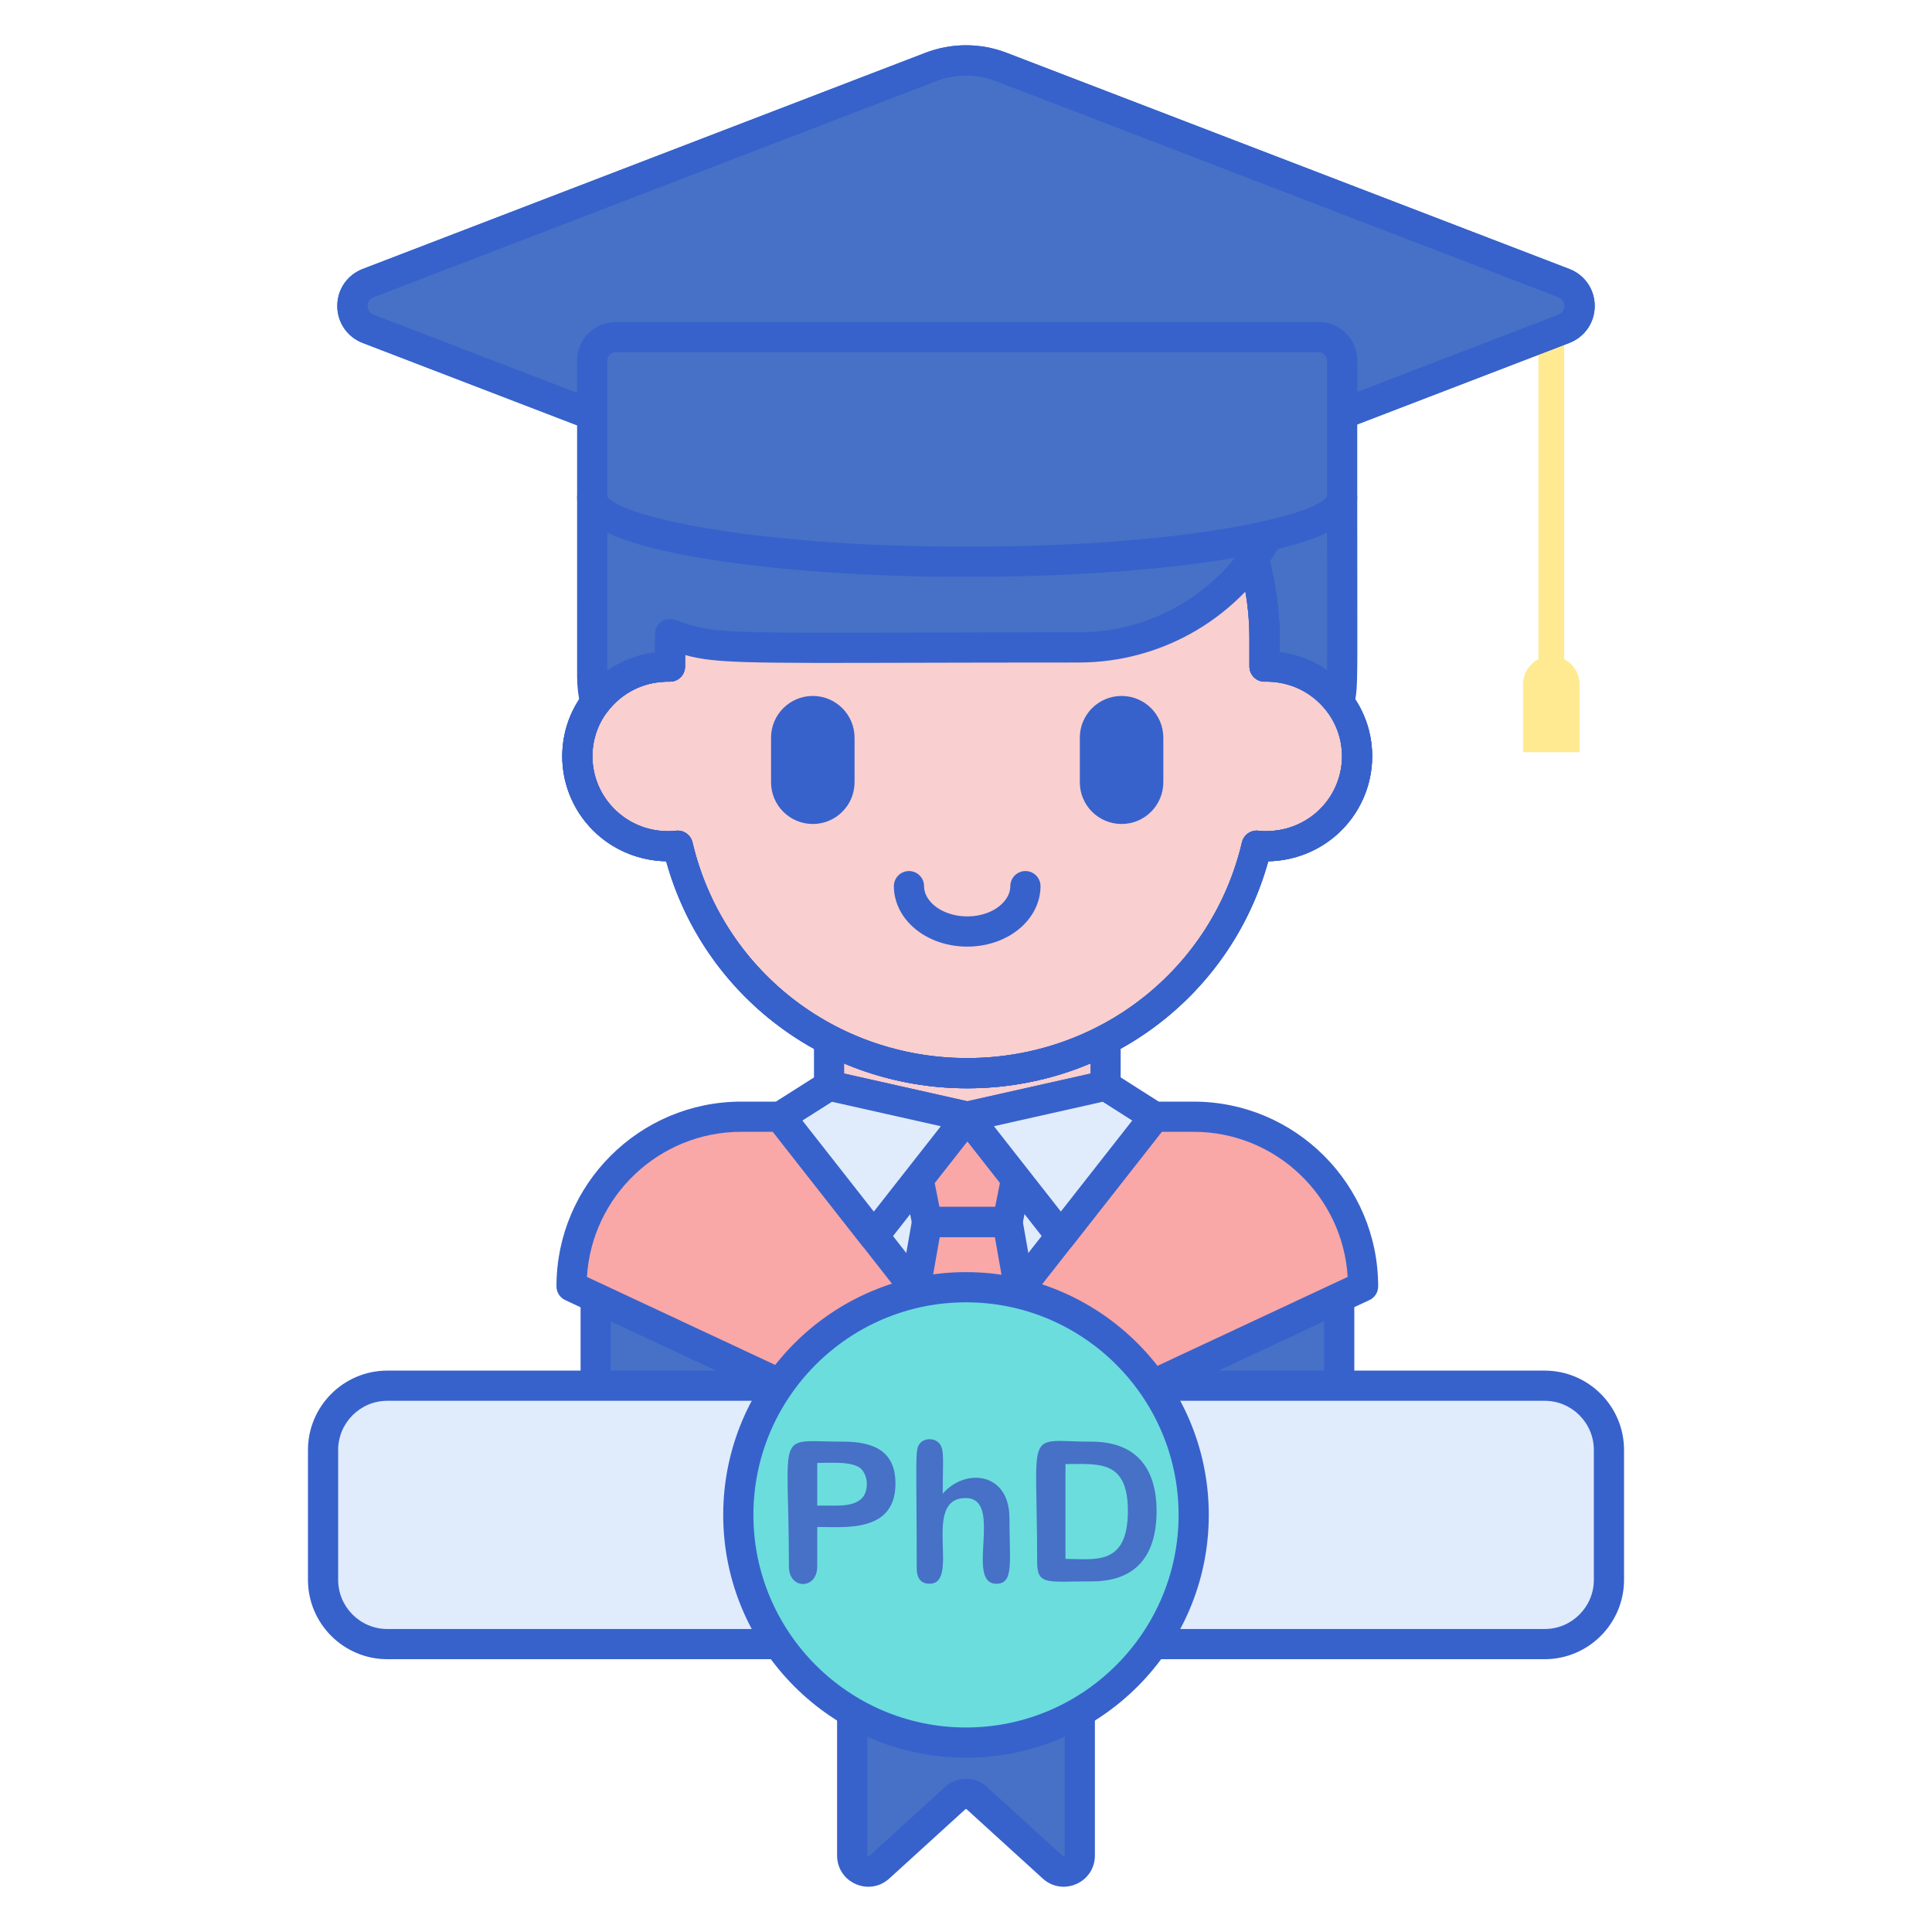 <?xml version="1.0" encoding="utf-8"?>
<!-- Generator: Adobe Illustrator 22.1.0, SVG Export Plug-In . SVG Version: 6.00 Build 0)  -->
<svg version="1.1" id="Layer_1" xmlns="http://www.w3.org/2000/svg" xmlns:xlink="http://www.w3.org/1999/xlink" x="0px" y="0px"
	 viewBox="0 0 256 256" style="enable-background:new 0 0 256 256;" xml:space="preserve">
<style type="text/css">
	.st0{fill:#E0EBFC;}
	.st1{fill:#3762CC;}
	.st2{fill:#4671C6;}
	.st3{fill:#6BDDDD;}
	.st4{fill:#F9A7A7;}
	.st5{fill:#A4C9FF;}
	.st6{fill:#FFEA92;}
	.st7{fill:#F9CFCF;}
	.st8{fill:#FFE164;}
	.st9{fill:#FFDC85;}
	.st10{fill:#FFEA94;}
	.st11{fill:#B9BEFC;}
	.st12{fill:#EAA97D;}
</style>
<g>
	<g>
		<path class="st2" d="M177.454,199.133H78.929V170.78c0-11.66,9.452-21.112,21.112-21.112h56.3c11.66,0,21.112,9.452,21.112,21.112
			V199.133z"/>
	</g>
	<g>
		<path class="st1" d="M177.454,201.133H78.929c-1.104,0-2-0.896-2-2V170.78c0-12.744,10.368-23.112,23.112-23.112h56.3
			c12.744,0,23.112,10.368,23.112,23.112v28.353C179.454,200.237,178.558,201.133,177.454,201.133z M80.929,197.133h94.524V170.78
			c0-10.539-8.574-19.112-19.112-19.112h-56.3c-10.539,0-19.112,8.574-19.112,19.112V197.133z"/>
	</g>
	<g>
		<path class="st4" d="M180.614,170.453c0-12.789-10.35-22.482-22.446-22.482H98.215c-12.417,0-22.482,10.065-22.482,22.482l0,0
			l52.44,24.517L180.614,170.453z"/>
	</g>
	<g>
		<path class="st1" d="M128.174,196.97c-0.29,0-0.579-0.063-0.847-0.188l-52.44-24.517c-0.703-0.329-1.153-1.036-1.153-1.812
			c0-13.5,10.982-24.482,24.482-24.482h59.952c13.479,0,24.446,10.982,24.446,24.482c0,0.776-0.45,1.483-1.153,1.812l-52.44,24.517
			C128.752,196.907,128.463,196.97,128.174,196.97z M77.771,169.198l50.402,23.563l50.402-23.563
			c-0.649-10.712-9.555-19.227-20.408-19.227H98.215C87.343,149.971,78.422,158.486,77.771,169.198z M180.614,170.453h0.01H180.614z
			"/>
	</g>
	<g>
		<polygon class="st0" points="128.174,147.971 103.385,147.971 128.174,179.58 152.962,147.971 		"/>
	</g>
	<g>
		<path class="st4" d="M128.183,147.983l-6.483,8.265c0.191,0.889,0.012,0.012,1.143,5.673c3.858,0,6.804,0,10.663,0
			c1.151-5.765,0.956-4.804,1.146-5.691L128.183,147.983z"/>
	</g>
	<g>
		<path class="st4" d="M121.278,170.787l6.896,8.793l6.896-8.793l-1.565-8.866c-3.863,0-6.812,0-10.663,0L121.278,170.787z"/>
	</g>
	<g>
		<path class="st1" d="M133.505,163.921h-10.663c-0.954,0-1.774-0.673-1.961-1.608l-0.534-2.674
			c-0.462-2.318-0.462-2.318-0.552-2.733l-0.051-0.238c-0.125-0.581,0.016-1.186,0.382-1.653l6.483-8.266
			c0.379-0.483,0.959-0.766,1.574-0.766l0,0c0.614,0,1.195,0.282,1.574,0.766l6.469,8.248c0.366,0.467,0.506,1.073,0.382,1.653
			l-0.055,0.255c-0.083,0.385-0.083,0.385-0.547,2.708l-0.539,2.701C135.279,163.248,134.458,163.921,133.505,163.921z
			 M124.482,159.921h7.382l0.218-1.092c0.23-1.154,0.349-1.748,0.42-2.099l-4.32-5.508l-4.334,5.526
			c0.071,0.352,0.189,0.944,0.421,2.107L124.482,159.921z"/>
	</g>
	<g>
		<path class="st1" d="M128.173,181.58L128.173,181.58c-0.614,0-1.195-0.282-1.574-0.766l-6.896-8.793
			c-0.351-0.447-0.495-1.022-0.396-1.582l1.564-8.866c0.169-0.956,0.999-1.652,1.97-1.652h10.663c0.97,0,1.801,0.697,1.97,1.652
			l1.565,8.865c0.099,0.56-0.045,1.135-0.396,1.582l-6.896,8.793C129.368,181.298,128.788,181.58,128.173,181.58z M123.402,170.255
			l4.771,6.084l4.771-6.084l-1.118-6.333h-7.307L123.402,170.255z"/>
	</g>
	<g>
		<polygon class="st0" points="103.385,147.976 103.389,147.976 115.787,163.786 128.191,147.971 109.873,143.854 		"/>
	</g>
	<g>
		<polygon class="st0" points="146.492,143.854 128.174,147.971 140.569,163.775 152.958,147.976 152.962,147.976 		"/>
	</g>
	<g>
		<path class="st7" d="M109.856,137.727c0,1.248,0,4.868,0,6.138l0.018-0.011l18.309,4.115l18.309-4.115c0-2.238,0-3.886,0-6.139
			C135.048,143.693,121.311,143.702,109.856,137.727z"/>
	</g>
	<g>
		<path class="st1" d="M128.183,149.969c-0.147,0-0.294-0.016-0.438-0.049l-18.17-4.083c-0.236-0.034-0.467-0.11-0.681-0.229
			c-0.635-0.353-1.038-1.017-1.038-1.743v-6.138c0-0.699,0.365-1.348,0.963-1.71c0.599-0.362,1.342-0.386,1.962-0.063
			c10.893,5.682,23.897,5.676,34.785-0.012c0.621-0.324,1.365-0.301,1.962,0.062c0.599,0.362,0.964,1.011,0.964,1.71v6.14
			c0,0.936-0.648,1.746-1.562,1.951l-18.309,4.115C128.477,149.953,128.33,149.969,128.183,149.969z M111.855,142.25l16.327,3.669
			l16.309-3.666v-1.38c-10.416,4.446-22.219,4.45-32.636,0.01V142.25z"/>
	</g>
	<g>
		<path class="st1" d="M128.174,181.58c-0.614,0-1.195-0.282-1.574-0.766l-24.789-31.609c-0.472-0.603-0.56-1.421-0.225-2.109
			c0.335-0.688,1.033-1.125,1.798-1.125h49.577c0.765,0,1.463,0.437,1.798,1.125c0.335,0.688,0.248,1.507-0.225,2.109
			l-24.789,31.609C129.369,181.298,128.788,181.58,128.174,181.58z M107.496,149.971l20.678,26.368l20.678-26.368H107.496z"/>
	</g>
	<g>
		<polygon class="st0" points="146.492,143.854 128.174,147.971 140.569,163.775 152.958,147.976 152.962,147.976 		"/>
	</g>
	<g>
		<path class="st1" d="M140.569,165.775c-0.614,0-1.194-0.282-1.574-0.766L126.6,149.206c-0.423-0.54-0.541-1.259-0.31-1.906
			c0.23-0.646,0.776-1.129,1.445-1.28l18.318-4.117c0.519-0.115,1.063-0.021,1.513,0.264l6.471,4.122
			c0.75,0.478,1.094,1.393,0.845,2.247c-0.084,0.288-0.229,0.546-0.418,0.761l-12.322,15.712
			C141.764,165.493,141.183,165.775,140.569,165.775z M131.702,149.228l8.867,11.306l9.456-12.058l-3.906-2.488L131.702,149.228z"/>
	</g>
	<g>
		<polygon class="st0" points="103.385,147.976 103.389,147.976 115.787,163.786 128.191,147.971 109.873,143.854 		"/>
	</g>
	<g>
		<path class="st1" d="M115.788,165.786L115.788,165.786c-0.614,0-1.195-0.282-1.574-0.766l-12.358-15.758
			c-0.175-0.208-0.31-0.455-0.39-0.728c-0.248-0.854,0.096-1.77,0.847-2.247l6.488-4.122c0.449-0.286,0.992-0.38,1.511-0.263
			l18.318,4.117c0.669,0.15,1.215,0.633,1.445,1.28c0.23,0.646,0.113,1.366-0.31,1.906l-12.404,15.815
			C116.982,165.504,116.402,165.786,115.788,165.786z M106.324,148.479l9.463,12.067l8.876-11.317l-14.418-3.241L106.324,148.479z"
			/>
	</g>
	<g>
		<path class="st0" d="M204.674,217.853H51.326c-4.705,0-8.519-3.814-8.519-8.519v-17.201c0-4.705,3.814-8.519,8.519-8.519h153.348
			c4.705,0,8.519,3.814,8.519,8.519v17.201C213.193,214.038,209.379,217.853,204.674,217.853z"/>
	</g>
	<g>
		<path class="st1" d="M204.674,219.853H51.326c-5.8,0-10.519-4.719-10.519-10.519v-17.201c0-5.8,4.719-10.52,10.519-10.52h153.349
			c5.8,0,10.519,4.719,10.519,10.52v17.201C215.193,215.134,210.475,219.853,204.674,219.853z M51.326,185.613
			c-3.595,0-6.519,2.925-6.519,6.52v17.201c0,3.595,2.924,6.519,6.519,6.519h153.349c3.595,0,6.519-2.924,6.519-6.519v-17.201
			c0-3.595-2.924-6.52-6.519-6.52H51.326z"/>
	</g>
	<g>
		<path class="st2" d="M143.081,245.866v-39.31c0-1.176-0.954-2.13-2.13-2.13h-25.902c-1.176,0-2.13,0.954-2.13,2.13v39.31
			c0,1.85,2.196,2.82,3.564,1.575l10.083-9.181c0.813-0.74,2.055-0.74,2.868,0l10.083,9.181
			C140.885,248.686,143.081,247.716,143.081,245.866z"/>
	</g>
	<g>
		<path class="st1" d="M140.934,250.004c-1,0-1.979-0.371-2.763-1.084l-10.083-9.181c-0.05-0.046-0.125-0.046-0.175,0l-10.083,9.181
			c-1.227,1.117-2.932,1.396-4.451,0.723c-1.518-0.67-2.46-2.118-2.46-3.777v-39.31c0-2.277,1.853-4.13,4.13-4.13h25.901
			c2.277,0,4.13,1.853,4.13,4.13v39.31c0,1.659-0.942,3.106-2.46,3.777C142.072,249.886,141.5,250.004,140.934,250.004z
			 M128,235.698c0.994,0,1.988,0.361,2.781,1.083l10.083,9.181c0.032,0.028,0.061,0.057,0.14,0.023
			c0.077-0.034,0.077-0.075,0.077-0.119v-39.31c0-0.072-0.058-0.13-0.13-0.13h-25.901c-0.072,0-0.13,0.058-0.13,0.13v39.31
			c0,0.043,0,0.084,0.077,0.119s0.108,0.005,0.141-0.023l10.082-9.181C126.012,236.059,127.006,235.698,128,235.698z"/>
	</g>
	<g>
		<circle class="st3" cx="128" cy="200.733" r="30.17"/>
	</g>
	<g>
		<path class="st2" d="M108.286,202.329v5.24c0,3.099-3.75,3.077-3.75,0.025c0-18.611-1.983-16.567,7.185-16.567
			c4.005,0,6.933,1.209,6.933,5.556C118.653,203.138,111.909,202.329,108.286,202.329z M108.286,193.843v5.657h2.525
			c1.281,0,2.818-0.165,3.575-1.187c0.641-0.868,0.702-2.626-0.253-3.65C113.076,193.592,110.1,193.843,108.286,193.843z"/>
	</g>
	<g>
		<path class="st2" d="M124.917,197.922c2.971-3.439,8.839-2.887,8.839,3.232c0,5.828,0.626,8.7-1.731,8.7
			c-4.223,0,1.041-11.352-4.066-11.352c-5.94,0-0.603,11.352-4.786,11.352c-1.136,0-1.704-0.699-1.704-2.096
			c0-14.829-0.285-15.668,0.448-16.523c0.611-0.714,1.924-0.7,2.537,0.006C125.173,192.068,124.917,193.504,124.917,197.922z"/>
	</g>
	<g>
		<path class="st2" d="M144.614,191.028c6.095,0,8.637,3.691,8.637,9.206c0,5.757-2.61,9.306-8.562,9.306
			c-6.01,0-7.26,0.584-7.26-2.639C137.43,188.741,135.691,191.028,144.614,191.028z M141.18,193.995v12.564
			c3.813,0,8.27,1.039,8.27-6.351C149.45,193.386,145.562,193.995,141.18,193.995z"/>
	</g>
	<g>
		<path class="st1" d="M128,232.903c-17.739,0-32.17-14.431-32.17-32.17c0-17.738,14.431-32.169,32.17-32.169
			s32.17,14.431,32.17,32.169C160.17,218.472,145.739,232.903,128,232.903z M128,172.563c-15.533,0-28.17,12.637-28.17,28.169
			s12.637,28.17,28.17,28.17s28.17-12.637,28.17-28.17S143.533,172.563,128,172.563z"/>
	</g>
	<g>
		<path class="st2" d="M167.556,84.635v3.689c4.085-0.083,7.657,1.837,9.879,4.794c0.554-2.404,0.405-1.358,0.405-27.23h-15.12
			C165.801,71.452,167.556,77.84,167.556,84.635z"/>
	</g>
	<g>
		<path class="st1" d="M177.435,95.118c-0.621,0-1.216-0.29-1.599-0.798c-1.958-2.606-4.971-4.063-8.24-3.997
			c-0.573,0.018-1.057-0.195-1.44-0.571c-0.384-0.376-0.6-0.891-0.6-1.428v-3.688c0-6.213-1.585-12.36-4.585-17.779
			c-0.343-0.62-0.333-1.374,0.026-1.984c0.36-0.61,1.015-0.984,1.723-0.984h15.12c1.104,0,2,0.896,2,2
			c0,5.5,0.007,9.784,0.012,13.143c0.02,12.426,0.02,12.426-0.443,14.43l-0.025,0.106c-0.174,0.758-0.773,1.346-1.534,1.508
			C177.712,95.104,177.573,95.118,177.435,95.118z M169.556,86.432c2.269,0.286,4.426,1.12,6.284,2.411
			c0.025-1.802,0.021-4.726,0.013-9.806c-0.005-2.941-0.011-6.592-0.012-11.148h-9.883c2.362,5.243,3.599,10.97,3.599,16.748V86.432
			z"/>
	</g>
	<g>
		<path class="st7" d="M167.556,88.324v-3.689c0-21.561-17.637-39.039-39.394-39.039l0,0c-21.757,0-39.394,17.478-39.394,39.039
			v3.689c-6.84-0.139-12.267,5.311-12.267,11.898c0,7.034,6.14,12.597,13.308,11.84c4.065,17.272,19.689,30.14,38.353,30.14
			c18.666,0,34.288-12.869,38.353-30.14c7.158,0.757,13.308-4.796,13.308-11.84C179.823,93.631,174.392,88.185,167.556,88.324z"/>
	</g>
	<g>
		<path class="st1" d="M128.17,125.431C128.17,125.431,128.17,125.431,128.17,125.431c-2.943,0-5.688-1.065-7.53-2.922
			c-1.417-1.429-2.198-3.237-2.198-5.091c0-1.104,0.896-2,2-2s2,0.896,2,2c0,0.803,0.359,1.589,1.038,2.273
			c1.081,1.089,2.834,1.74,4.69,1.74c1.868,0,3.568-0.634,4.665-1.74c0.679-0.685,1.038-1.471,1.038-2.273c0-1.104,0.896-2,2-2
			s2,0.896,2,2c0,1.854-0.781,3.662-2.198,5.091C133.832,124.365,131.096,125.431,128.17,125.431z"/>
	</g>
	<g>
		<path class="st1" d="M148.614,109.182L148.614,109.182c-3.055,0-5.532-2.477-5.532-5.532v-5.901c0-3.055,2.477-5.532,5.532-5.532
			l0,0c3.055,0,5.532,2.477,5.532,5.532v5.901C154.146,106.705,151.669,109.182,148.614,109.182z"/>
	</g>
	<g>
		<path class="st1" d="M107.7,109.182L107.7,109.182c-3.055,0-5.532-2.477-5.532-5.532v-5.901c0-3.055,2.477-5.532,5.532-5.532h0
			c3.055,0,5.532,2.477,5.532,5.532v5.901C113.232,106.705,110.756,109.182,107.7,109.182z"/>
	</g>
	<g>
		<path class="st1" d="M128.162,144.201c-18.777,0-34.947-12.285-39.888-30.075c-3.379-0.061-6.647-1.329-9.17-3.599
			c-2.926-2.632-4.604-6.389-4.604-10.306c0-3.75,1.481-7.266,4.171-9.901c2.221-2.177,5.042-3.523,8.097-3.894v-1.791
			c0-22.629,18.569-41.039,41.394-41.039s41.394,18.41,41.394,41.039v1.791c3.055,0.371,5.875,1.717,8.097,3.895
			c2.689,2.635,4.17,6.151,4.17,9.901c0,3.917-1.677,7.673-4.602,10.305c-2.523,2.271-5.792,3.539-9.171,3.6
			C163.108,131.917,146.939,144.201,128.162,144.201z M89.81,110.061c0.918,0,1.731,0.63,1.945,1.542
			c3.963,16.838,18.935,28.598,36.407,28.598s32.443-11.76,36.406-28.598c0.231-0.98,1.153-1.638,2.157-1.531
			c2.854,0.3,5.705-0.616,7.82-2.52c2.083-1.875,3.278-4.546,3.278-7.331c0-2.666-1.055-5.167-2.97-7.044
			c-1.935-1.896-4.499-2.9-7.257-2.854c-0.537,0.02-1.056-0.194-1.44-0.571c-0.384-0.376-0.6-0.891-0.6-1.429v-3.688
			c0-20.423-16.775-37.039-37.394-37.039c-20.619,0-37.394,16.616-37.394,37.039v3.688c0,0.538-0.216,1.052-0.6,1.429
			c-0.384,0.376-0.903,0.588-1.44,0.571c-2.752-0.044-5.322,0.958-7.257,2.854c-1.916,1.877-2.97,4.379-2.97,7.044
			c0,2.785,1.195,5.457,3.279,7.333c2.145,1.93,4.922,2.822,7.819,2.518C89.669,110.064,89.74,110.061,89.81,110.061z"/>
	</g>
	<g>
		<path class="st1" d="M128.162,144.201c-18.777,0-34.947-12.285-39.888-30.075c-3.379-0.061-6.647-1.329-9.17-3.599
			c-2.926-2.632-4.604-6.389-4.604-10.306c0-3.75,1.481-7.266,4.171-9.901c2.221-2.177,5.042-3.523,8.097-3.894v-1.791
			c0-22.629,18.569-41.039,41.394-41.039s41.394,18.41,41.394,41.039v1.791c3.055,0.371,5.875,1.717,8.097,3.895
			c2.689,2.635,4.17,6.151,4.17,9.901c0,3.917-1.677,7.673-4.602,10.305c-2.523,2.271-5.792,3.539-9.171,3.6
			C163.108,131.917,146.939,144.201,128.162,144.201z M89.81,110.061c0.918,0,1.731,0.63,1.945,1.542
			c3.963,16.838,18.935,28.598,36.407,28.598s32.443-11.76,36.406-28.598c0.231-0.98,1.153-1.638,2.157-1.531
			c2.854,0.3,5.705-0.616,7.82-2.52c2.083-1.875,3.278-4.546,3.278-7.331c0-2.666-1.055-5.167-2.97-7.044
			c-1.935-1.896-4.499-2.9-7.257-2.854c-0.537,0.02-1.056-0.194-1.44-0.571c-0.384-0.376-0.6-0.891-0.6-1.429v-3.688
			c0-20.423-16.775-37.039-37.394-37.039c-20.619,0-37.394,16.616-37.394,37.039v3.688c0,0.538-0.216,1.052-0.6,1.429
			c-0.384,0.376-0.903,0.588-1.44,0.571c-2.752-0.044-5.322,0.958-7.257,2.854c-1.916,1.877-2.97,4.379-2.97,7.044
			c0,2.785,1.195,5.457,3.279,7.333c2.145,1.93,4.922,2.822,7.819,2.518C89.669,110.064,89.74,110.061,89.81,110.061z"/>
	</g>
	<g>
		<path class="st1" d="M128.162,144.201c-18.777,0-34.947-12.285-39.888-30.075c-3.379-0.061-6.647-1.329-9.17-3.599
			c-2.926-2.632-4.604-6.389-4.604-10.306c0-3.75,1.481-7.266,4.171-9.901c2.221-2.177,5.042-3.523,8.097-3.894v-1.791
			c0-22.629,18.569-41.039,41.394-41.039s41.394,18.41,41.394,41.039v1.791c3.055,0.371,5.875,1.717,8.097,3.895
			c2.689,2.635,4.17,6.151,4.17,9.901c0,3.917-1.677,7.673-4.602,10.305c-2.523,2.271-5.792,3.539-9.171,3.6
			C163.108,131.917,146.939,144.201,128.162,144.201z M89.81,110.061c0.918,0,1.731,0.63,1.945,1.542
			c3.963,16.838,18.935,28.598,36.407,28.598s32.443-11.76,36.406-28.598c0.231-0.98,1.153-1.638,2.157-1.531
			c2.854,0.3,5.705-0.616,7.82-2.52c2.083-1.875,3.278-4.546,3.278-7.331c0-2.666-1.055-5.167-2.97-7.044
			c-1.935-1.896-4.499-2.9-7.257-2.854c-0.537,0.02-1.056-0.194-1.44-0.571c-0.384-0.376-0.6-0.891-0.6-1.429v-3.688
			c0-20.423-16.775-37.039-37.394-37.039c-20.619,0-37.394,16.616-37.394,37.039v3.688c0,0.538-0.216,1.052-0.6,1.429
			c-0.384,0.376-0.903,0.588-1.44,0.571c-2.752-0.044-5.322,0.958-7.257,2.854c-1.916,1.877-2.97,4.379-2.97,7.044
			c0,2.785,1.195,5.457,3.279,7.333c2.145,1.93,4.922,2.822,7.819,2.518C89.669,110.064,89.74,110.061,89.81,110.061z"/>
	</g>
	<g>
		<path class="st2" d="M93.604,65.888H78.47c-0.001,0-0.002,0-0.002,0v4.164h0.002c0,4.008,0,15.518,0,19.606
			c0,1.197,0.15,2.356,0.408,3.474c2.221-2.965,5.797-4.89,9.889-4.807c0-5.658,0.003-3.211,0.02-4.313
			c6.331,2.3,5.677,1.775,54.156,1.775c10.866,0,20.317-6.058,25.16-14.98c0-1.834,0-3.094,0-4.919
			C158.554,65.888,117.389,65.888,93.604,65.888z"/>
	</g>
	<g>
		<path class="st1" d="M78.878,95.131c-0.137,0-0.275-0.014-0.413-0.043c-0.761-0.161-1.36-0.749-1.536-1.507
			c-0.305-1.32-0.459-2.64-0.459-3.924l-0.002-23.768c0-0.531,0.21-1.04,0.585-1.415c0.375-0.375,0.884-0.586,1.415-0.586h89.636
			c1.104,0,2,0.896,2,2v4.918c0,0.333-0.083,0.661-0.242,0.954c-5.366,9.885-15.68,16.026-26.918,16.026
			c-8.979,0-16.273,0.018-22.237,0.033c-21.812,0.056-26.082,0.065-29.938-1.033c0,0.43,0,0.938,0,1.538
			c0,0.538-0.216,1.052-0.6,1.429c-0.384,0.376-0.903,0.588-1.44,0.571c-3.273-0.075-6.291,1.394-8.249,4.007
			C80.097,94.84,79.5,95.131,78.878,95.131z M80.469,67.888l-0.001,2.165l0.002,18.799c1.861-1.296,4.024-2.133,6.299-2.42
			c0.002-1.197,0.009-1.835,0.034-2.212l-0.02-0.001l0.005-0.238c0.01-0.647,0.333-1.249,0.865-1.615
			c0.534-0.367,1.21-0.453,1.818-0.233c4.779,1.736,5.07,1.753,31.226,1.688c5.967-0.015,13.264-0.033,22.247-0.033
			c9.604,0,18.431-5.159,23.16-13.498v-2.401H80.469z"/>
	</g>
	<g>
		<path class="st6" d="M207.262,87.351c0-16.351,0-28.063,0-43.792c-0.014,0.006-0.026,0.014-0.04,0.019l-3.37,1.295
			c0,10.494,0,32.903,0,42.478c-1.213,0.621-2.045,1.881-2.045,3.338v8.979h7.501v-8.979
			C209.308,89.231,208.476,87.971,207.262,87.351z"/>
	</g>
	<g>
		<path class="st2" d="M123.335,8.865L48.778,37.507c-2.781,1.068-2.781,5.003,0,6.071l74.557,28.642
			c3.003,1.154,6.327,1.154,9.33,0l74.557-28.642c2.781-1.068,2.781-5.003,0-6.071L132.665,8.865
			C129.662,7.712,126.338,7.712,123.335,8.865z"/>
	</g>
	<g>
		<path class="st1" d="M128,75.086c-1.823,0-3.646-0.333-5.382-1L48.061,45.445c-2.046-0.786-3.369-2.711-3.369-4.903
			s1.322-4.117,3.369-4.903l74.558-28.642c3.471-1.333,7.293-1.333,10.764,0l74.558,28.641c2.046,0.786,3.369,2.711,3.369,4.903
			s-1.322,4.117-3.369,4.903l-74.558,28.642C131.646,74.753,129.823,75.086,128,75.086z M128,9.999
			c-1.337,0-2.674,0.245-3.947,0.733v0L49.495,39.374c-0.725,0.278-0.803,0.91-0.803,1.168s0.078,0.89,0.803,1.168l74.558,28.642
			c2.545,0.979,5.35,0.979,7.895,0l74.558-28.642c0.725-0.278,0.803-0.91,0.803-1.168s-0.078-0.89-0.803-1.168l-74.558-28.642
			C130.675,10.243,129.337,9.999,128,9.999z M123.335,8.865h0.01H123.335z"/>
	</g>
	<g>
		<path class="st1" d="M128,75.086c-1.823,0-3.646-0.333-5.382-1L48.061,45.445c-2.046-0.786-3.369-2.711-3.369-4.903
			s1.322-4.117,3.369-4.903l74.558-28.642c3.471-1.333,7.293-1.333,10.764,0l74.558,28.641c2.046,0.786,3.369,2.711,3.369,4.903
			s-1.322,4.117-3.369,4.903l-74.558,28.642C131.646,74.753,129.823,75.086,128,75.086z M128,9.999
			c-1.337,0-2.674,0.245-3.947,0.733v0L49.495,39.374c-0.725,0.278-0.803,0.91-0.803,1.168s0.078,0.89,0.803,1.168l74.558,28.642
			c2.545,0.979,5.35,0.979,7.895,0l74.558-28.642c0.725-0.278,0.803-0.91,0.803-1.168s-0.078-0.89-0.803-1.168l-74.558-28.642
			C130.675,10.243,129.337,9.999,128,9.999z M123.335,8.865h0.01H123.335z"/>
	</g>
	<g>
		<path class="st2" d="M174.733,44.67H81.576c-1.716,0-3.108,1.391-3.108,3.108v18.11h0c0,4.723,22.245,8.553,49.686,8.553
			c27.441,0,49.686-3.829,49.686-8.553h0.001v-18.11C177.841,46.062,176.45,44.67,174.733,44.67z"/>
	</g>
	<g>
		<path class="st1" d="M128.154,76.44c-13.382,0-25.979-0.9-35.473-2.534c-14.371-2.474-16.213-5.584-16.213-8.019v-18.11
			c0-2.816,2.291-5.108,5.107-5.108h93.158c2.816,0,5.108,2.292,5.108,5.108v18.11c-0.001,2.435-1.844,5.545-16.215,8.019
			C154.134,75.541,141.536,76.44,128.154,76.44z M80.468,65.787c1.363,2.415,18.263,6.654,47.686,6.654
			c29.422,0,46.322-4.239,47.686-6.654l0.001-18.009c0-0.611-0.497-1.108-1.108-1.108H81.576c-0.611,0-1.107,0.497-1.107,1.108
			V65.787z"/>
	</g>
</g>
</svg>
